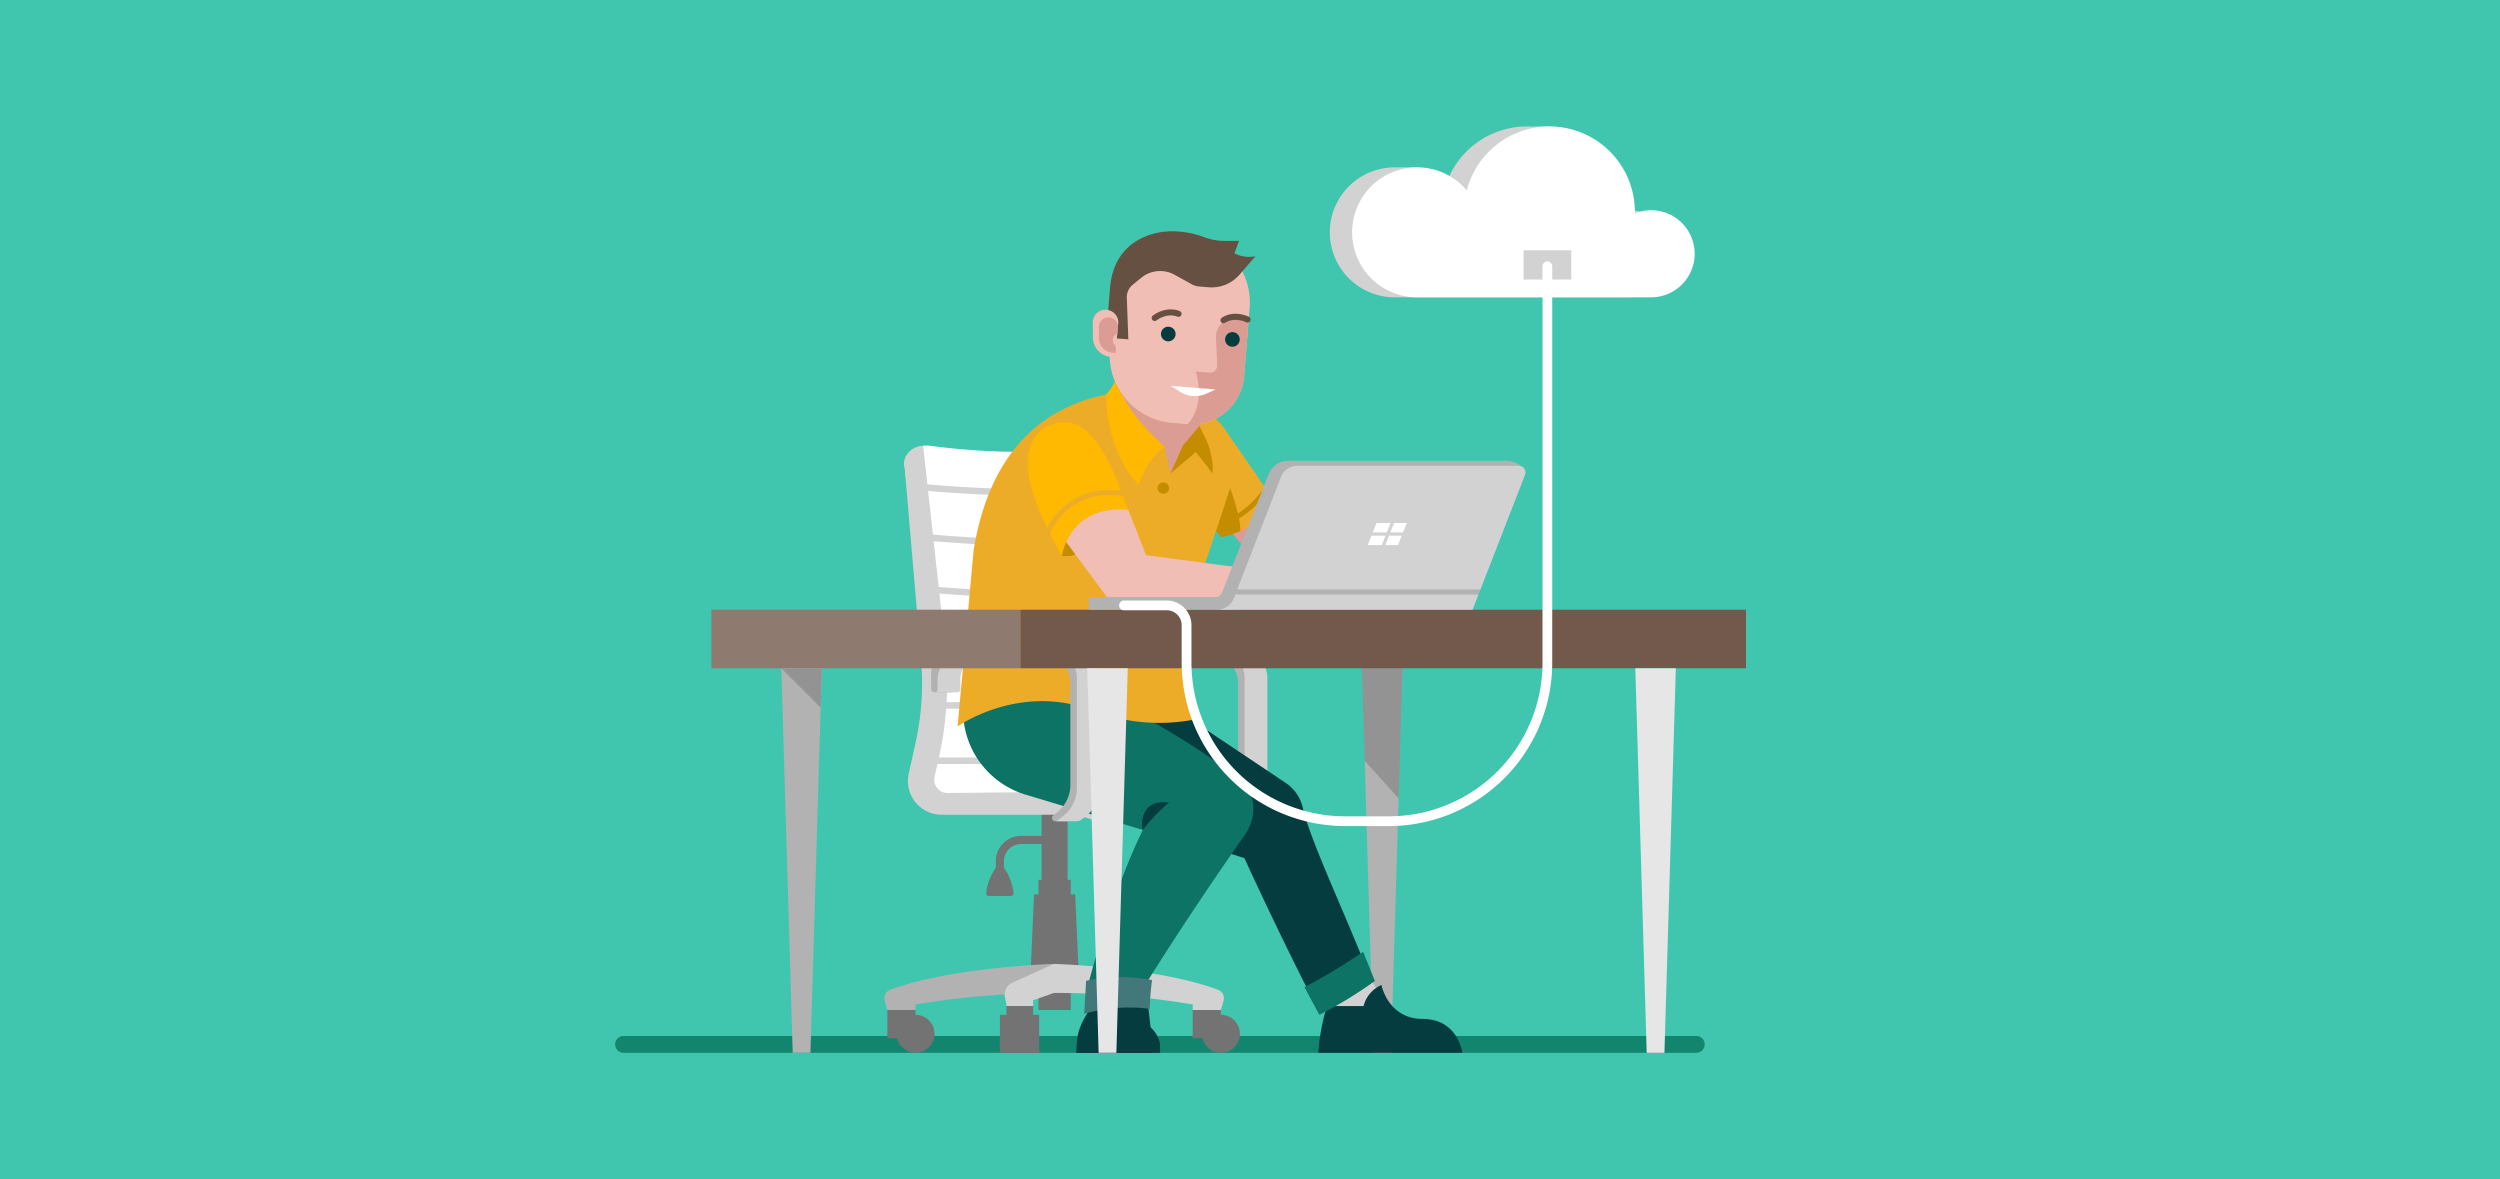 <svg xmlns="http://www.w3.org/2000/svg" xmlns:xlink="http://www.w3.org/1999/xlink" viewBox="0 0 636 300"><defs><clipPath id="a"><path d="M295.865,117.928s6.871,9.317,14.875,18.76a20.172,20.172,0,0,0,13.307-9.474l-12.208-17.645Z" fill="none"/></clipPath></defs><title>MSC17-cloud-012</title><path d="M636,0V300H0V0Z" fill="#40c5af"/><path d="M431.582,263.551h-272.9a2.142,2.142,0,1,0,0,4.283h272.9a2.142,2.142,0,0,0,0-4.283" fill="#12856f"/><path d="M274.361,246.317l-.828-18.766h-1.126v-3.726H271.6V199.816h-6.609v12.832h-5.221a6.445,6.445,0,0,0-6.437,6.438v1.66a14.229,14.229,0,0,0-2.457,6.446.682.682,0,0,0,.679.735h5.626a.682.682,0,0,0,.68-.735,14.224,14.224,0,0,0-2.459-6.445v-1.661a4.372,4.372,0,0,1,4.368-4.367h5.221v9.106h-.805v3.726h-1.125l-.829,18.766h1.954v10.625h8.219V246.317Z" fill="#737373"/><path d="M268.172,245.216s-26.182.758-41.721,6.593a2.273,2.273,0,0,0-1.389,2.753l.68,2.38h7.175v-1.4a214.172,214.172,0,0,1,35.255-2.942Z" fill="#b2b2b2"/><path d="M232.917,258.175v-1.234h-7.175v7.177h2.478a4.828,4.828,0,1,0,4.7-5.943" fill="#737373"/><path d="M310.6,258.175v-1.234h-7.175v7.177h2.48a4.827,4.827,0,1,0,4.695-5.943" fill="#737373"/><path d="M309.892,251.81c-15.537-5.836-41.72-6.593-41.72-6.593l-10.608,4.769a3.349,3.349,0,0,0-1.912,3.707l.446,2.243h6.745v-1.478l5.329-1.863a214.059,214.059,0,0,1,35.255,2.943v1.4H310.6l.68-2.379a2.274,2.274,0,0,0-1.39-2.753" fill="#d2d2d2"/><polygon points="262.843 258.175 262.843 255.936 256.027 255.936 256.027 258.175 254.37 258.175 254.37 267.835 264.369 267.835 264.369 258.175 262.843 258.175" fill="#737373"/><polygon points="324.047 127.214 332.818 140.069 324.047 147.935 312.709 134.838 315.984 125.442 324.047 127.214" fill="#db9c94"/><polygon points="353.889 267.834 349.377 267.834 347.174 193.54 350.023 186.569 355.806 203.127 353.889 267.834" fill="#b2b2b2"/><polygon points="348.636 248.906 353.701 257.562 337.032 257.562 332.231 247.732 345.375 246.075 348.636 248.906" fill="#d2d2d2"/><path d="M291.745,166.493h15.9a7.328,7.328,0,0,1,7.329,7.328v25.814a9.036,9.036,0,0,1-3.5,7.144l-.851.659a.829.829,0,0,0,.508,1.485h3.376l2.767-2.144a9.036,9.036,0,0,0,3.5-7.144V172.579a7.329,7.329,0,0,0-7.329-7.329h-27.5a6.417,6.417,0,0,0-6.416,6.492l.026,3.521a.885.885,0,0,0,.884.874h3.986a.928.928,0,0,0,.929-.94l-.025-2.213a6.416,6.416,0,0,1,6.416-6.491" fill="#b2b2b2"/><path d="M281.186,172.985l.022,2.426a.72.72,0,0,1-.719.727h5.737a.788.788,0,0,0,.787-.8l-.027-2.356a6.416,6.416,0,0,1,6.417-6.492h-5.8a6.416,6.416,0,0,0-6.417,6.492" fill="#737373"/><path d="M315.1,165.25h-5.8a7.329,7.329,0,0,1,7.328,7.329v27.884a9.036,9.036,0,0,1-3.5,7.144l-1.7,1.315h5.175a1.821,1.821,0,0,0,1.119-.382l1.2-.933a9.036,9.036,0,0,0,3.5-7.144V172.579a7.329,7.329,0,0,0-7.328-7.329" fill="#d2d2d2"/><path d="M337.586,255.936a52.392,52.392,0,0,0-2.216,11.9h36.661s-1.115-8.615-10.038-8.615-10.547-8.642-10.547-8.642a7.983,7.983,0,0,0-4.421,4.889l-.151.47Z" fill="#043c40"/><path d="M237.611,182.229l-7.5-63.8a3.572,3.572,0,0,1,.936-2.844l.314-.338a5.993,5.993,0,0,1,5.18-1.855,176.435,176.435,0,0,0,49.778-.412l14.766,91.7H241.605a9.145,9.145,0,0,1-8.324-12.933Z" fill="#fff"/><path d="M295.706,180.282v-1.656H240.819a87.117,87.117,0,0,0-.277-13.209c4.385.1,15.092.3,27.662.3,8.246,0,17.292-.087,25.87-.348l-.051-1.655c-21.823.664-46.659.2-53.638.045l-1.405-12.768c4.17.343,16.807,1.283,30.314,1.283a172.246,172.246,0,0,0,24.047-1.413l-.242-1.638c-19.017,2.812-48.283.6-54.3.091l-1.281-11.633c3.332.287,16.482,1.337,30.644,1.337A171.237,171.237,0,0,0,292.1,137.6l-.242-1.638c-19.811,2.928-50.382.4-54.526.037l-1.222-11.1c4.052.352,15.879,1.273,28.753,1.273a167.282,167.282,0,0,0,23.509-1.413l-.243-1.638c-18.915,2.8-46.337.618-52.2.1l-1.08-9.807a5,5,0,0,0-3.912,1.952,3.571,3.571,0,0,0-.859,2.762l4.239,49.679a70.517,70.517,0,0,1-1.428,21.315l-1.713,7.7a8.588,8.588,0,0,0,8.383,10.452h31.182a20.746,20.746,0,0,1,9.305,2.2l1.461.734a2.7,2.7,0,0,0,3.159-.546,2.5,2.5,0,0,0-.473-3.833,26.72,26.72,0,0,0-14.378-4.2h-1.638v-.156l-27.1.261a3.381,3.381,0,0,1-3.326-4.143l.748-3.228H293.22v-1.656H238.866a87.158,87.158,0,0,0,1.832-12.43Z" fill="#d2d2d2"/><path d="M303.384,183.32l23.68,15.832a10.436,10.436,0,0,1,4.371,6.328c2.013,8.732,10.717,26.686,17.2,43.426-2.847,2.914-13.265,8.1-13.265,8.1-9.791-18.9-18.782-38.685-18.782-38.685l-4.723-1.523A88.23,88.23,0,0,1,270.4,188.37l11.9-20.844Z" fill="#043c40"/><path d="M277.652,175.393l-27.486-5.382-5.157,10.763a22.332,22.332,0,0,0,16.353,21.516l29.37,8.841c-8.8,18.162-14.237,40.718-14.237,40.718s3.2,3.663,11.819,3.663c7.392-12.254,18.7-29.4,28.305-43.007,3.11-4.4,3.14-10.221-.934-13.752-13.333-11.556-38.033-23.36-38.033-23.36" fill="#0d7364"/><path d="M311.839,109.569h0a15.179,15.179,0,0,0-8.746-6.4L288.3,99.105l-5.535.994c-17.508,3.144-30.941,14.649-35.081,39.9l-4.072,44.81S259.286,173.6,278,180.774a47.569,47.569,0,0,0,26.629,2.133l-3.059-14A24.212,24.212,0,0,1,302.282,156l7.076-20.951c1.224-2,1.593.684,2.058,1.233a17.951,17.951,0,0,0,12.631-9.066Z" fill="#edac28"/><path d="M307.153,112.493l-3.405-6.965-3.934,6.116-2.04,8.828,6.426-5.466c1.183,1.408,2.787,3.4,4.229,5.466.517-3.383-1.276-7.979-1.276-7.979" fill="#c48c00"/><path d="M270.138,141.448h1.705a4.061,4.061,0,0,0,3.3-1.693l1.309-1.824-6.105-4.13Z" fill="#c48c00"/><polygon points="270.345 136.688 282.323 152.864 323.339 152.864 322.418 145.311 291.56 141.242 287.014 129.646 279.76 127.864 271.553 132.208 270.345 136.688" fill="#f0beb4"/><path d="M302.09,59.714h0a17.284,17.284,0,0,0-18.632,15.821l-.315,3.873A3.234,3.234,0,0,0,278,82.055l.022,3.763a5.048,5.048,0,0,0,4.286,4.959,17.285,17.285,0,0,0,15.876,16.85l3.93.321a13.343,13.343,0,0,0,14.381-12.212l1.418-17.39A17.285,17.285,0,0,0,302.09,59.714" fill="#f0beb4"/><path d="M314.189,80.9a4.784,4.784,0,0,0-4.845,5.074l.314,6.9a1.807,1.807,0,0,1-1.917,1.915l-3.552-.29s2.8,8.06-2.077,13.443l-3.931-.321a17.253,17.253,0,0,1-13.671-8.8l-.011.011,1.818,7.151,9.978,7.728,1.479,6.757,3.169-7.171,4.711-5.549a13.332,13.332,0,0,0,10.838-12.015l1.2-14.718Z" fill="#db9c94"/><path d="M285.416,100.267a17.33,17.33,0,0,1-1.789-3.228,13.954,13.954,0,0,1-2.254,3.336s-.275,13.855,8.28,22.962c2.925-7.9,6.642-9.623,6.642-9.623s-8-7.108-10.879-13.447" fill="#ffb900"/><path d="M299.061,85.123a1.859,1.859,0,1,1-1.7-2,1.858,1.858,0,0,1,1.7,2" fill="#043c40"/><path d="M315.382,86.5a1.859,1.859,0,1,1-1.7-2,1.859,1.859,0,0,1,1.7,2" fill="#043c40"/><path d="M297.774,98.146l11.485.937-2.349,1.065a7.062,7.062,0,0,1-6.677-.454Z" fill="#fff"/><path d="M314.357,64.579l-.313-.148,1.157-3.15-3.36.02a15.869,15.869,0,0,1-5.834-1.087,22.929,22.929,0,0,0-6.4-1.324c-6.3-.513-16.231,2.405-17.2,14.261-.1,1.257-.283,3.483-.466,5.724a3.24,3.24,0,0,1,2.541,3.465l-.354,3.755,2.922.237-.391-10.579a4.063,4.063,0,0,1,1.485-3.291l2.188-1.793a7.586,7.586,0,0,1,8.481-.77l4.4,2.436a4.506,4.506,0,0,0,1.813.547l2.449.2a9.376,9.376,0,0,0,7.848-3.2l4.069-4.7a7.945,7.945,0,0,1-5.042-.6" fill="#665042"/><path d="M293.756,81.662a.769.769,0,0,1-.48-1.37c.131-.105,3.255-2.551,6.82-1.16a.769.769,0,1,1-.56,1.433c-2.744-1.073-5.275.909-5.3.929a.766.766,0,0,1-.48.168" fill="#665042"/><path d="M311.258,82.235a.769.769,0,0,1-.416-1.417c3.218-2.066,6.765-.282,6.914-.2a.769.769,0,0,1-.7,1.369c-.046-.024-2.928-1.444-5.381.131a.764.764,0,0,1-.415.122" fill="#665042"/><path d="M283.484,87.61a1.71,1.71,0,0,1,.311-2.5l.364-.258.093.1.146-1.558a2.429,2.429,0,1,0-4.848-.214l.017,2.814a3.776,3.776,0,0,0,3.468,3.741l.761.062.087-.919a1.716,1.716,0,0,0-.4-1.267" fill="#db9c94"/><path d="M294.5,124.168a1.449,1.449,0,1,0,1.449-1.45,1.448,1.448,0,0,0-1.449,1.45" fill="#c48c00"/><path d="M285.187,124.9c-2.629-6.941-7.332-17.935-14.662-17.446a8.755,8.755,0,0,0-8.671,7.558c-1.533,4.942,1.671,13.33,4.53,19.333,1.952-3.751,7.262-10.91,18.8-9.445" fill="#ffb900"/><path d="M285.68,126.212c-12.269-1.876-17.217,6.454-18.608,9.541,1.67,3.366,3.066,5.7,3.066,5.7s1.724-13.047,16.875-11.8c-.334-.727-.777-1.942-1.333-3.434" fill="#ffb900"/><g clip-path="url(#a)"><path d="M323.309,123.633l-1.091-.592a23.037,23.037,0,0,1-7.306,7.581,55.309,55.309,0,0,0-1.959-6.455l-3.581,10.894,1.368,1.627a19.481,19.481,0,0,0,4.846-1.627,21.52,21.52,0,0,0-.4-3.111,24.594,24.594,0,0,0,8.119-8.317" fill="#c48c00"/></g><path d="M277.21,172.771l6.83,4a19.868,19.868,0,0,0,18.741.725l.646-.313Z" fill="#edac28"/><path d="M290.732,211.131a43.559,43.559,0,0,1,6.668-6.969c-6.672-.9-7.289,4.623-6.668,6.969" fill="#043c40"/><path d="M249.074,166.493h15.9a7.328,7.328,0,0,1,7.329,7.328v25.814a9.039,9.039,0,0,1-3.5,7.144l-.851.659a.829.829,0,0,0,.507,1.485h3.376l2.768-2.144a9.039,9.039,0,0,0,3.5-7.144V172.579a7.329,7.329,0,0,0-7.329-7.329h-27.5a6.417,6.417,0,0,0-6.417,6.492l.026,3.521a.886.886,0,0,0,.885.874h3.986a.929.929,0,0,0,.929-.94l-.026-2.213a6.417,6.417,0,0,1,6.417-6.491" fill="#b2b2b2"/><path d="M238.515,172.985l.022,2.426a.72.72,0,0,1-.719.727h5.737a.787.787,0,0,0,.786-.8l-.026-2.356a6.416,6.416,0,0,1,6.416-6.492h-5.8a6.416,6.416,0,0,0-6.416,6.492" fill="#d2d2d2"/><path d="M272.431,165.25h-5.8a7.329,7.329,0,0,1,7.329,7.329v27.884a9.036,9.036,0,0,1-3.5,7.144l-1.7,1.315h5.174a1.823,1.823,0,0,0,1.12-.382l1.2-.933a9.036,9.036,0,0,0,3.5-7.144V172.579a7.329,7.329,0,0,0-7.329-7.329" fill="#d2d2d2"/><path d="M331.855,251.134a152.772,152.772,0,0,0,14.932-9l2.975,7.425a108.118,108.118,0,0,1-14.125,8.615Z" fill="#0d7364"/><path d="M273.817,267.834l.079-1.992a14.681,14.681,0,0,1,1.971-6.792c1.3-2.242,3.077-5.214,4.575-7.413l.344-.5h10.767l1.88,16.7Z" fill="#043c40"/><path d="M276.308,249.509a41.86,41.86,0,0,1,16.778-.174,60.767,60.767,0,0,0-.585,7.318,41.289,41.289,0,0,0-16.69,1.263Z" fill="#42787a"/><path d="M273.817,267.834h21.3v-1.909a3.112,3.112,0,0,0-.1-.816,7.947,7.947,0,0,0-7.662-5.841h-4.435a7.947,7.947,0,0,0-7.171,4.523Z" fill="#043c40"/><polygon points="356.788 170.011 355.807 203.127 347.174 193.54 346.477 170.011 356.788 170.011" fill="#939393"/><rect x="259.547" y="155.109" width="184.631" height="14.902" fill="#72594b"/><rect x="180.987" y="155.109" width="78.561" height="14.902" fill="#8e7a6f"/><polygon points="284.003 267.834 279.492 267.834 276.591 170.011 286.904 170.011 284.003 267.834" fill="#e6e6e6"/><polygon points="206.173 267.834 201.662 267.834 198.762 170.011 209.074 170.011 206.173 267.834" fill="#b2b2b2"/><polygon points="423.433 267.834 418.921 267.834 416.021 170.011 426.333 170.011 423.433 267.834" fill="#e6e6e6"/><path d="M414.415,53.474a11.044,11.044,0,0,0-4.24.843c0-.139.011-.276.011-.414A21.74,21.74,0,0,0,394.372,32.99v-.824h-5.923a21.743,21.743,0,0,0-21.041,16.266,16.583,16.583,0,0,0-6.428-4.658v-1.2h-6.318v0a16.534,16.534,0,0,0,.12,33.067h59.633a11.083,11.083,0,1,0,0-22.165" fill="#d2d2d2"/><path d="M386.308,118.122a5.507,5.507,0,0,0-3.017-.9H327.8a5.447,5.447,0,0,0-5.079,3.478l-11.822,30a1.883,1.883,0,0,1-1.755,1.2H276.977v3.2h35.774l63.376-3.852.507-1.3,10.491-31.3Z" fill="#b2b2b2"/><path d="M314.248,151.257l-.363.936a4.575,4.575,0,0,1-4.264,2.916h65.007l1.5-3.852Z" fill="#d2d2d2"/><path d="M386.416,118.5H329.99a4.388,4.388,0,0,0-4.09,2.8l-11.144,28.658h61.877l11.344-29.173a1.675,1.675,0,0,0-1.561-2.283" fill="#d2d2d2"/><polygon points="352.799 135.434 353.748 133.047 350.184 133.047 349.236 135.434 352.799 135.434" fill="#fff"/><polygon points="353.708 135.434 356.936 135.434 357.885 133.047 354.657 133.047 353.708 135.434" fill="#fff"/><polygon points="352.464 136.279 348.901 136.279 347.953 138.666 351.515 138.666 352.464 136.279" fill="#fff"/><polygon points="353.373 136.279 352.424 138.666 355.653 138.666 356.6 136.279 353.373 136.279" fill="#fff"/><path d="M420.148,53.474a11.056,11.056,0,0,0-4.241.842c0-.138.011-.274.011-.414a21.739,21.739,0,0,0-42.778-5.47,16.534,16.534,0,1,0-12.627,27.207h31.9v92.984a39.092,39.092,0,0,1-39.047,39.048h-11.21a39.092,39.092,0,0,1-39.047-39.048v-9.565a6.3,6.3,0,0,0-6.288-6.288H285.954a1.242,1.242,0,0,0,0,2.484h10.863a3.809,3.809,0,0,1,3.8,3.8v9.565a41.579,41.579,0,0,0,41.531,41.532h11.21a41.579,41.579,0,0,0,41.531-41.532V75.639h25.255a11.083,11.083,0,0,0,0-22.165m-20.42,17.64h-4.835V67.752a1.242,1.242,0,1,0-2.484,0v3.362H387.6V63.662h12.124Z" fill="#fff"/><polygon points="198.762 170.011 208.776 180.027 209.073 170.011 198.762 170.011" fill="#939393"/></svg>